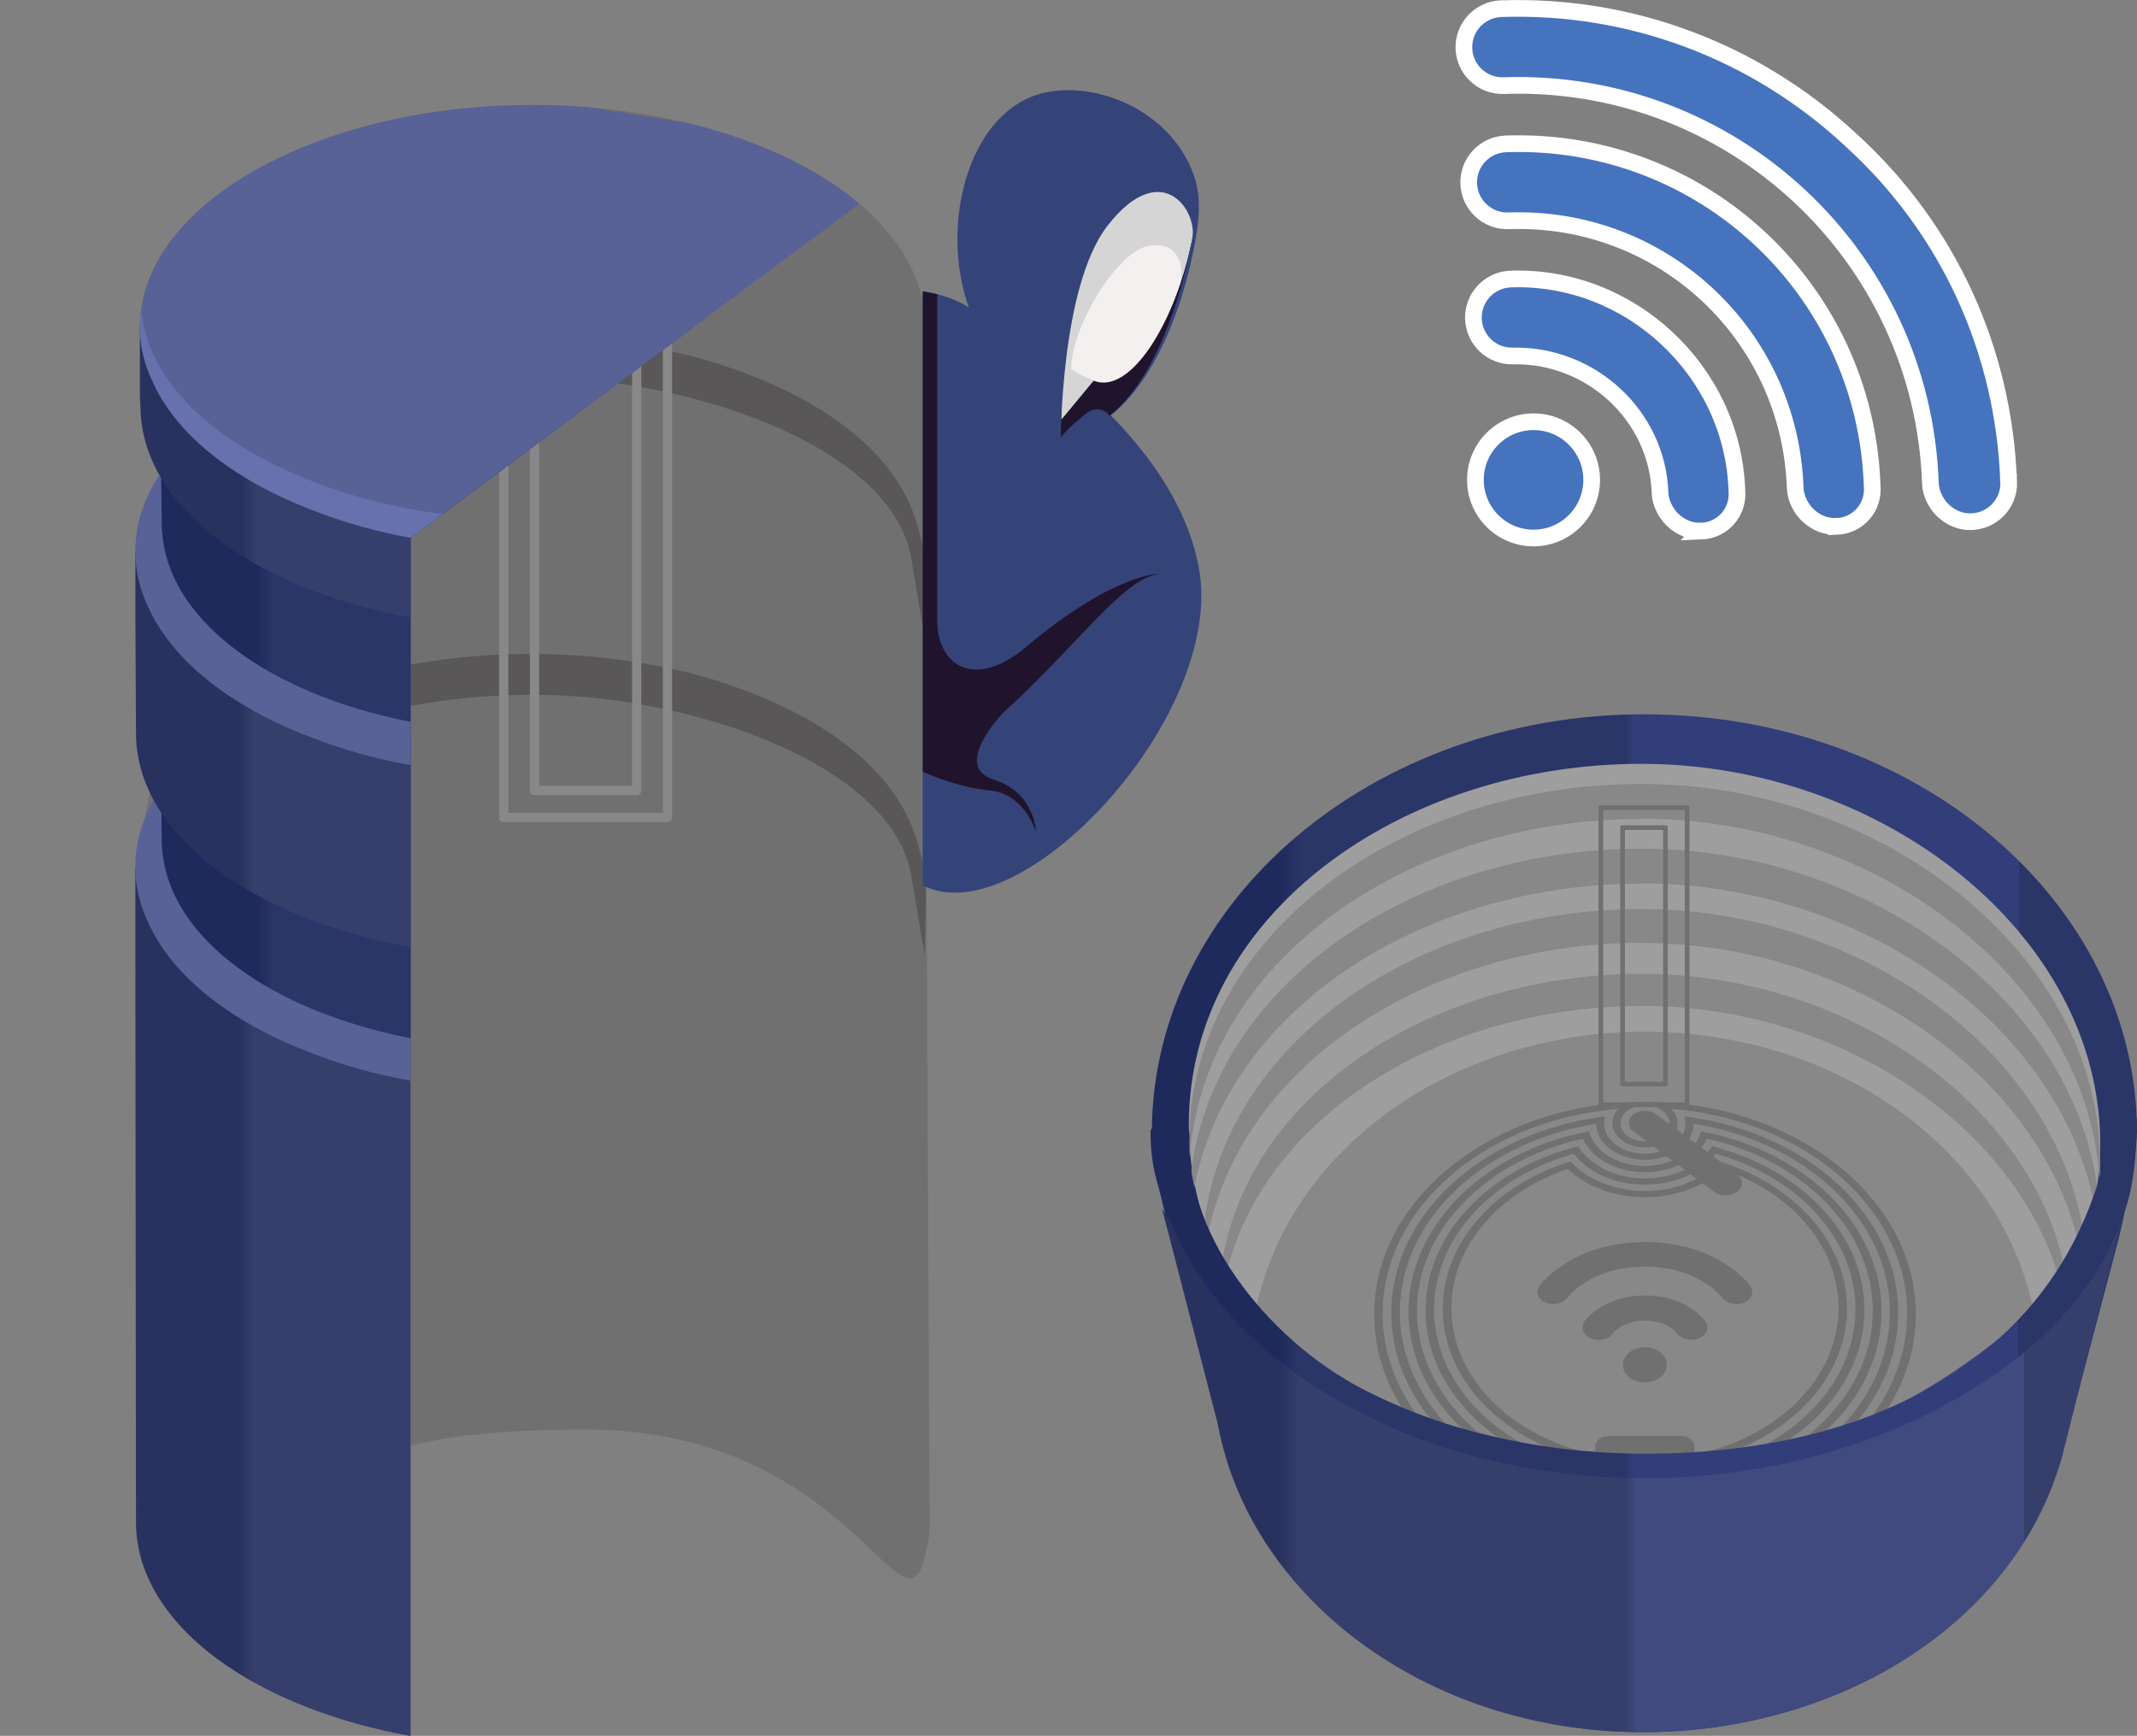 <?xml version="1.0" encoding="UTF-8"?>
<svg id="_レイヤー_2" data-name="レイヤー 2" xmlns="http://www.w3.org/2000/svg" xmlns:xlink="http://www.w3.org/1999/xlink" viewBox="0 0 181.95 147.8">
  <rect x="0" y="0" width="181.95" height="147.8" fill="#808080" stroke="none"/>
  <defs>
    <style>
      .cls-1 {
        clip-path: url(#clippath);
      }

      .cls-2, .cls-3, .cls-4 {
        fill: none;
      }

      .cls-2, .cls-5, .cls-6, .cls-7, .cls-8, .cls-9, .cls-10, .cls-11, .cls-12, .cls-13, .cls-14, .cls-15, .cls-16, .cls-17, .cls-18, .cls-19, .cls-20, .cls-21, .cls-22, .cls-23 {
        stroke-width: 0px;
      }

      .cls-3 {
        stroke: #888;
        stroke-width: .79px;
      }

      .cls-3, .cls-4 {
        stroke-linecap: round;
        stroke-linejoin: round;
      }

      .cls-4 {
        stroke: #717071;
        stroke-width: .4px;
      }

      .cls-5 {
        fill: url(#_裼_胙琅韃_101);
      }

      .cls-6 {
        fill: url(#_裼_胙琅韃_104);
      }

      .cls-7 {
        fill: url(#_裼_胙琅韃_104-4);
      }

      .cls-8 {
        fill: url(#_裼_胙琅韃_104-3);
      }

      .cls-9 {
        fill: url(#_裼_胙琅韃_104-2);
      }

      .cls-10 {
        fill: url(#_裼_胙琅韃_101-2);
      }

      .cls-11 {
        fill: url(#_裼_胙琅韃_101-4);
      }

      .cls-12 {
        fill: url(#_裼_胙琅韃_101-3);
      }

      .cls-24 {
        fill: #4673be;
        stroke: #fff;
        stroke-miterlimit: 10;
        stroke-width: 1.42px;
      }

      .cls-13 {
        fill: #f3f0ef;
      }

      .cls-14 {
        fill: #595757;
      }

      .cls-15 {
        fill: #888;
      }

      .cls-16 {
        fill: #717071;
      }

      .cls-17 {
        fill: #344479;
      }

      .cls-18 {
        fill: #586296;
      }

      .cls-19 {
        fill: #20132c;
      }

      .cls-20 {
        fill: #d5d5d5;
      }

      .cls-21 {
        fill: #9e9e9f;
      }

      .cls-22 {
        fill: #72a0ae;
      }

      .cls-23 {
        fill: #6671ad;
      }
    </style>
    <clipPath id="clippath">
      <polygon class="cls-2" points="78.17 13.63 34.96 45.8 34.96 147.8 0 147.8 0 1.09 78.17 13.63"/>
    </clipPath>
    <linearGradient id="_裼_胙琅韃_101" data-name="ﾁ裼 胙琅韃 101" x1="11.52" y1="111.25" x2="79.15" y2="111.25" gradientUnits="userSpaceOnUse">
      <stop offset=".13" stop-color="#29325f"/>
      <stop offset=".15" stop-color="#363f6c"/>
      <stop offset=".48" stop-color="#363f6c"/>
      <stop offset=".49" stop-color="#404a7e"/>
      <stop offset=".88" stop-color="#404a7e"/>
      <stop offset=".88" stop-color="#363f6c"/>
    </linearGradient>
    <linearGradient id="_裼_胙琅韃_104" data-name="ﾁ裼 胙琅韃 104" x1="13.73" y1="75.78" x2="76.95" y2="75.78" gradientUnits="userSpaceOnUse">
      <stop offset=".13" stop-color="#1e2a5c"/>
      <stop offset=".15" stop-color="#2a3568"/>
      <stop offset=".48" stop-color="#2a3568"/>
      <stop offset=".49" stop-color="#323e7a"/>
      <stop offset=".88" stop-color="#323e7a"/>
      <stop offset=".88" stop-color="#2a3568"/>
    </linearGradient>
    <linearGradient id="_裼_胙琅韃_101-2" data-name="ﾁ裼 胙琅韃 101" y1="64.24" y2="64.24" xlink:href="#_裼_胙琅韃_101"/>
    <linearGradient id="_裼_胙琅韃_104-2" data-name="ﾁ裼 胙琅韃 104" y1="48.84" y2="48.84" xlink:href="#_裼_胙琅韃_104"/>
    <linearGradient id="_裼_胙琅韃_101-3" data-name="ﾁ裼 胙琅韃 101" x1="11.91" y1="40.66" x2="78.76" y2="40.66" xlink:href="#_裼_胙琅韃_101"/>
    <linearGradient id="_裼_胙琅韃_104-3" data-name="ﾁ裼 胙琅韃 104" x1="98.08" y1="104.14" x2="181.95" y2="104.14" xlink:href="#_裼_胙琅韃_104"/>
    <linearGradient id="_裼_胙琅韃_101-4" data-name="ﾁ裼 胙琅韃 101" x1="97.9" y1="125.18" x2="182.49" y2="125.18" xlink:href="#_裼_胙琅韃_101"/>
    <linearGradient id="_裼_胙琅韃_104-4" data-name="ﾁ裼 胙琅韃 104" x1="97.97" y1="110.18" x2="181.92" y2="110.18" xlink:href="#_裼_胙琅韃_104"/>
  </defs>
  <g id="pc">
    <g>
      <g>
        <path class="cls-16" d="M78.76,27.8c0,1.67-.37,3.31-1.17,4.85-2.05,4.57-7.09,8.44-13.9,10.96-5.27,1.96-11.57,3.12-18.33,3.12-3.64,0-7.14-.32-10.4-.93-2.84-.52-5.5-1.26-7.93-2.2-6.81-2.52-11.85-6.39-13.95-10.92-.75-1.54-1.17-3.12-1.17-4.8,0-8.4,9.66-15.49,23.05-18.01,3.27-.6,6.77-.93,10.36-.93,18.47,0,33.45,8.44,33.45,18.85Z"/>
        <path class="cls-16" d="M78.65,26.66l.5,102.97c0,.71-.04,1.41-.23,2.13-1.8,9.57-5.9-10.04-29.06-10.04-15.45,0-17.37,2.57-23.16,3.86-12.23,2.72-13.38,13.82-14.9,6.27-.14-.71-.23-1.41-.23-2.17l-.05-49.81v-6l8.31-43.5,15.01-.04,35.96-.05,7.85-3.6Z"/>
        <path class="cls-14" d="M14.01,81.16v-4.4c0-.65.04-1.3.22-1.95,1.65-8.83,14.91-15.65,30.91-15.65,3.39,0,6.65.3,9.7.87,11.35,2.09,21.3,7.29,22.69,14.25.13.65,1.2,7.09,1.2,7.09.09-4.92.09-3.37.09-5.72,0-1.67-.74-4.43-1.49-5.98-2.1-4.51-7.12-8.36-13.91-10.88-2.42-.93-5.07-1.67-7.91-2.18-3.26-.6-6.74-.93-10.37-.93-6.74,0-13.02,1.16-18.28,3.11-6.79,2.52-11.81,6.37-13.86,10.93-.79,1.53-1.16,3.16-1.16,4.84,0,2.33.79,4.55,2.17,6.61Z"/>
        <path class="cls-14" d="M14.01,54.14v-4.4c0-.65.04-1.3.22-1.95,1.65-8.83,14.91-15.65,30.91-15.65,3.39,0,6.65.3,9.7.87,11.35,2.09,21.3,7.29,22.69,14.25.13.65,1.2,7.09,1.2,7.09.09-4.92.09-3.37.09-5.72,0-1.67-.74-4.43-1.49-5.98-2.1-4.51-7.12-8.36-13.91-10.88-2.42-.93-5.07-1.67-7.91-2.18-3.26-.6-6.74-.93-10.37-.93-6.74,0-13.02,1.16-18.28,3.11-6.79,2.52-11.81,6.37-13.86,10.93-.79,1.53-1.16,3.16-1.16,4.84,0,2.33.79,4.55,2.17,6.61Z"/>
        <rect class="cls-3" x="42.89" y="14.69" width="13.94" height="54.92"/>
        <rect class="cls-3" x="45.51" y="19.14" width="8.7" height="48.17"/>
        <g class="cls-1">
          <path class="cls-5" d="M79.15,73.77v55.86c0,.71-.04,1.41-.23,2.13-1.8,9.57-16.19,16.98-33.56,16.98-3.68,0-7.22-.33-10.52-.94-12.32-2.27-21.52-8.4-23.03-15.95-.14-.71-.23-1.41-.23-2.17l-.05-49.81v-6h8.31l15.01-.04,35.96-.05h8.35Z"/>
          <path class="cls-18" d="M79.15,73.77c0,1.71-.38,3.35-1.18,4.91-2.08,4.63-7.18,8.54-14.07,11.09-5.33,1.98-11.7,3.16-18.55,3.16-3.68,0-7.22-.33-10.52-.94-2.88-.52-5.57-1.27-8.02-2.22-6.89-2.55-11.98-6.47-14.11-11.04-.76-1.57-1.18-3.17-1.18-4.87,0-8.5,9.77-15.67,23.32-18.22,3.31-.6,6.84-.94,10.48-.94,18.69,0,33.84,8.54,33.84,19.07Z"/>
          <path class="cls-6" d="M76.95,62.16v9.37c0,.66-.04,1.32-.22,1.98-1.68,8.96-15.13,15.88-31.37,15.88-3.44,0-6.75-.3-9.84-.88-11.52-2.12-20.12-7.86-21.53-14.91-.13-.66-.22-1.33-.22-2.03l-.04-3.72v-5.6h7.77l14.03-.04,33.62-.04h7.81Z"/>
          <path class="cls-10" d="M79.15,46.91v15.54c0,.71-.04,1.42-.23,2.13-1.8,9.58-16.19,16.99-33.56,16.99-3.68,0-7.22-.33-10.52-.94-12.32-2.27-21.52-8.4-23.03-15.95-.14-.71-.23-1.41-.23-2.17l-.05-9.51v-6h8.31l15.01-.04,35.96-.04h8.35Z"/>
          <path class="cls-18" d="M79.15,46.91c0,1.7-.38,3.35-1.18,4.9-2.08,4.63-7.18,8.55-14.07,11.09-5.33,1.98-11.7,3.17-18.55,3.17-3.68,0-7.22-.34-10.52-.95-2.88-.52-5.57-1.27-8.02-2.22-6.89-2.54-11.98-6.47-14.11-11.04-.76-1.56-1.18-3.16-1.18-4.87,0-8.49,9.77-15.67,23.32-18.21,3.31-.61,6.84-.94,10.48-.94,18.69,0,33.84,8.54,33.84,19.07Z"/>
          <path class="cls-9" d="M76.95,35.22v9.37c0,.66-.04,1.32-.22,1.98-1.68,8.96-15.13,15.88-31.37,15.88-3.44,0-6.75-.3-9.84-.88-11.52-2.12-20.12-7.85-21.53-14.91-.13-.66-.22-1.33-.22-2.03l-.04-3.72v-5.61h7.77l14.03-.04,33.62-.04h7.81Z"/>
          <path class="cls-12" d="M78.76,27.8v6.82c0,.7-.04,1.41-.23,2.1-1.78,9.47-16,16.8-33.17,16.8-3.64,0-7.14-.32-10.4-.93-12.17-2.24-21.27-8.31-22.77-15.77-.14-.7-.23-1.4-.23-2.14l-.05-.86v-5.93h8.22l14.83-.04,35.55-.04h8.26Z"/>
          <path class="cls-18" d="M78.76,27.8c0,1.67-.37,3.31-1.17,4.85-2.05,4.57-7.09,8.44-13.9,10.96-5.27,1.96-11.57,3.12-18.33,3.12-3.64,0-7.14-.32-10.4-.93-2.84-.52-5.5-1.26-7.93-2.2-6.81-2.52-11.85-6.39-13.95-10.92-.75-1.54-1.17-3.12-1.17-4.8,0-8.4,9.66-15.49,23.05-18.01,3.27-.6,6.77-.93,10.36-.93,18.47,0,33.45,8.44,33.45,18.85Z"/>
          <path class="cls-23" d="M77.59,30.19c-2.05,4.57-7.09,8.44-13.9,10.96-5.27,1.96-11.57,3.12-18.33,3.12-3.64,0-7.14-.32-10.4-.93-2.84-.52-5.5-1.26-7.93-2.2-6.81-2.52-11.85-6.39-13.95-10.92-.61-1.25-.93-2.55-1.05-3.91-.08.52-.12,1.03-.12,1.56,0,1.68.42,3.27,1.17,4.8,2.1,4.53,7.14,8.4,13.95,10.92,2.43.93,5.09,1.68,7.93,2.19,3.27.61,6.77.93,10.4.93,6.77,0,13.06-1.17,18.33-3.12,6.81-2.52,11.85-6.39,13.9-10.96.8-1.54,1.17-3.18,1.17-4.85,0-.47-.06-.93-.12-1.39-.12,1.3-.42,2.58-1.04,3.78Z"/>
        </g>
      </g>
      <g>
        <path class="cls-8" d="M181.95,96.45c0-19.68-18.78-35.63-41.94-35.63s-41.94,15.95-41.94,35.63c0,2.24.66,5.26,1.51,8.28l4.25,16.42c.23,1.27.56,2.51.96,3.73l.05.18h.01c4.42,12.95,18.48,22.43,35.15,22.43s30.73-9.47,35.15-22.43h.08l5.23-19.86s1.48-6.38,1.48-8.74Z"/>
        <path class="cls-21" d="M101.22,95.78c0-17.87,18.05-30.74,38.55-30.74s39.05,14.49,39.05,32.36-18.56,30.67-39.05,30.67-38.55-14.43-38.55-32.3Z"/>
        <path class="cls-15" d="M139.77,75.22c19.92,0,38.01,13.69,39,30.88.03-.49.05-.98.05-1.48,0-17.87-18.56-32.36-39.05-32.36s-38.55,12.86-38.55,30.74c0,.5.02.99.05,1.49.97-17.1,18.58-29.25,38.5-29.25Z"/>
        <path class="cls-15" d="M139.77,69.71c19.92,0,38.01,13.69,39,30.88.03-.49.05-.98.05-1.48,0-17.87-18.56-32.36-39.05-32.36s-38.55,12.86-38.55,30.74c0,.5.02.99.05,1.49.97-17.1,18.58-29.25,38.5-29.25Z"/>
        <path class="cls-15" d="M139.77,80.29c19.35,0,36.91,13.3,37.87,29.98.03-.48.05-.96.05-1.44,0-17.36-18.02-31.43-37.92-31.43s-37.43,12.49-37.43,29.85c0,.48.02.96.05,1.44.94-16.6,18.04-28.41,37.39-28.41Z"/>
        <path class="cls-15" d="M139.78,85.65c18.62,0,35.51,12.61,36.44,28.44.03-.45.04-.91.04-1.36,0-16.46-17.34-29.81-36.49-29.81s-36.02,11.85-36.02,28.31c0,.46.02.91.04,1.37.9-15.75,17.36-26.94,35.98-26.94Z"/>
        <ellipse class="cls-15" cx="140.02" cy="116.38" rx="33.59" ry="28.53"/>
        <rect class="cls-4" x="136.3" y="68.76" width="7.35" height="25.31"/>
        <rect class="cls-4" x="138.15" y="70.47" width="3.65" height="21.84"/>
        <g>
          <path class="cls-16" d="M144.28,124.05l-4.23.64-4.23-.64v-.89c.02-.49.51-.89,1.11-.89h6.24c.6,0,1.1.4,1.1.89v.89Z"/>
          <path class="cls-16" d="M140.05,129.96c-13.47,0-23.78-8.86-23.01-19.12.69-9.24,10.23-16.49,21.73-16.99l1.23-.05h-.01s.07,0,.07,0h.07s-.01,0-.01,0l1.23.05c11.5.5,21.04,7.75,21.73,16.99.76,10.26-9.54,19.12-23.01,19.12ZM137.82,94.42c-10.7.83-19.43,7.72-20.06,16.42-.71,9.92,9.26,18.48,22.29,18.48s23-8.56,22.29-18.48c-.63-8.7-9.36-15.59-20.06-16.42.35.34.54.76.54,1.21.01,1.14-1.23,2.07-2.77,2.07s-2.78-.93-2.77-2.07c0-.44.2-.86.54-1.21ZM140.05,93.83l-1.08.5c-.62.28-.99.77-.99,1.31,0,.85.93,1.55,2.08,1.55s2.08-.7,2.08-1.55c0-.53-.38-1.02-.99-1.31l-1.08-.5Z"/>
          <path class="cls-16" d="M140.05,128.69c-12.57,0-22.23-8.25-21.56-17.84.55-7.89,8.02-14.36,17.71-15.73l.45-.06-.05.34c-.01.08-.02.16-.02.24-.02,1.43,1.54,2.6,3.46,2.6s3.48-1.17,3.46-2.6c0-.08,0-.16-.02-.24l-.05-.34.45.06c9.69,1.37,17.16,7.84,17.71,15.73.67,9.59-8.99,17.84-21.56,17.84ZM135.9,95.69c-9.16,1.45-16.17,7.65-16.68,15.16-.62,9.26,8.71,17.21,20.83,17.21s21.45-7.95,20.83-17.21c-.51-7.51-7.51-13.71-16.68-15.16-.02,1.69-1.86,3.07-4.15,3.07s-4.14-1.38-4.15-3.07Z"/>
          <path class="cls-16" d="M140.05,127.42c-11.68,0-20.68-7.65-20.1-16.57.45-6.9,6.64-12.75,14.99-14.46l.34-.07.09.25c.55,1.59,2.48,2.71,4.69,2.71s4.14-1.12,4.69-2.71l.09-.25.34.07c8.35,1.71,14.54,7.55,14.99,14.46.58,8.92-8.43,16.57-20.1,16.57ZM134.78,96.96c-7.89,1.73-13.7,7.32-14.11,13.89-.54,8.59,8.14,15.94,19.38,15.94s19.91-7.35,19.38-15.94c-.41-6.57-6.22-12.15-14.11-13.89-.73,1.68-2.85,2.85-5.27,2.85s-4.53-1.17-5.27-2.85Z"/>
          <path class="cls-16" d="M140.05,126.16c-10.79,0-19.15-7.05-18.65-15.31.36-6.05,5.48-11.27,12.67-13.17l.29-.08.14.2c1.07,1.56,3.2,2.54,5.56,2.54s4.49-.98,5.56-2.54l.14-.2.29.08c7.19,1.9,12.31,7.12,12.67,13.17.5,8.26-7.86,15.31-18.65,15.31ZM134.01,98.24c-6.77,1.89-11.56,6.86-11.89,12.6-.46,7.93,7.57,14.69,17.92,14.69s18.38-6.76,17.92-14.69c-.33-5.74-5.12-10.71-11.89-12.6-1.22,1.62-3.51,2.63-6.03,2.63s-4.81-1.01-6.03-2.63Z"/>
          <path class="cls-16" d="M140.05,124.91c-9.91,0-17.62-6.46-17.19-14.07.29-5.28,4.48-9.89,10.6-11.87l.26-.08.16.17c1.42,1.47,3.73,2.35,6.17,2.35s4.75-.88,6.17-2.35l.16-.17.26.08c6.13,1.98,10.31,6.6,10.6,11.87.42,7.6-7.28,14.07-17.19,14.07ZM133.48,99.54c-5.73,1.95-9.63,6.32-9.89,11.3-.39,7.27,6.99,13.44,16.47,13.44s16.85-6.17,16.47-13.44c-.26-4.99-4.16-9.36-9.89-11.3-1.56,1.5-4,2.4-6.57,2.4s-5.01-.9-6.57-2.4Z"/>
          <path class="cls-22" d="M141.43,95.61c0,.57-.62,1.03-1.38,1.03s-1.39-.46-1.38-1.03.62-1.03,1.38-1.03,1.38.46,1.38,1.03Z"/>
          <path class="cls-16" d="M141.92,116.21c0,.83-.83,1.5-1.87,1.5s-1.88-.67-1.87-1.5.84-1.49,1.87-1.49,1.87.66,1.87,1.49Z"/>
          <path class="cls-16" d="M140.05,110.31c-3.5,0-5.06,2.08-5.12,2.16-.38.52-.16,1.19.5,1.48.21.1.45.14.68.14.48,0,.96-.2,1.21-.56,0-.01.83-1.08,2.73-1.08s2.69,1.02,2.74,1.09c.26.35.73.55,1.21.55.23,0,.46-.05.68-.14.66-.3.89-.96.5-1.48-.07-.09-1.62-2.16-5.12-2.16Z"/>
          <path class="cls-16" d="M140.05,105.76c-6.11,0-8.84,3.54-8.96,3.69-.38.51-.17,1.16.48,1.45.21.1.44.14.67.14.48,0,.94-.19,1.2-.54.08-.11,2.08-2.65,6.6-2.65s6.51,2.53,6.6,2.65c.26.35.73.54,1.21.54.23,0,.46-.04.67-.14.65-.29.87-.94.48-1.46-.11-.15-2.84-3.69-8.96-3.69Z"/>
          <path class="cls-16" d="M145.93,101.47l-6.86-5.13c-.54-.4-.53-1.06,0-1.46h0c.54-.4,1.41-.4,1.95,0l6.86,5.08c.56.41.58,1.09.04,1.51h0c-.54.42-1.44.42-2,0Z"/>
        </g>
        <path class="cls-11" d="M139.71,125.53c-16.98,0-32.57-9.46-40.78-22.63.15.61.31,1.21.48,1.83l4.25,16.42c.23,1.27.56,2.51.96,3.73l.05.18h.01c4.42,12.95,18.48,22.43,35.15,22.43s30.84-8.98,35.26-21.93l.42-1.27,5.37-21.39c-8.56,11.96-24.7,22.65-41.18,22.65Z"/>
        <path class="cls-7" d="M179.85,95.65c-2.38,13.99-10.86,20.07-16.65,23.11-6.51,3.42-14.57,5.02-23.1,5.02-4.59,0-8.99-.53-13.11-1.5-3.59-.82-6.94-2.02-10-3.52-8.58-4.05-16.1-13.37-15.71-21.91.09-2.05-3.32-1.4-3.32-.49,0,2.7.51,4.47,1.45,6.94,2.65,7.27,8.99,13.49,17.58,17.54,3.06,1.5,6.41,2.7,10,3.52,4.11.97,8.52,1.5,13.11,1.5,8.52,0,16.46-1.88,23.1-5.02,8.58-4.05,14.91-9.79,17.5-17.14,1-2.47,1.22-5.58,1.22-8.28,0-.85-1.32-1.65-2.07.22Z"/>
      </g>
      <g>
        <circle class="cls-24" cx="130.57" cy="40.86" r="4.95"/>
        <path class="cls-24" d="M144.85,45.22c-.9.03-1.7-.28-2.41-.93-.58-.54-1.07-1.43-1.1-2.33-.23-6.55-5.84-11.77-12.5-11.65-1.81.06-3.32-1.35-3.39-3.16-.06-1.81,1.35-3.32,3.16-3.39,10.16-.36,18.92,7.81,19.27,17.97.18,1.91-1.24,3.43-3.04,3.5h0Z"/>
        <path class="cls-24" d="M156.36,44.82c-.9.03-1.7-.28-2.41-.93-.58-.54-1.07-1.43-1.1-2.33-.46-13.09-11.32-23.22-24.41-22.76-1.81.06-3.32-1.35-3.39-3.16-.06-1.81,1.35-3.32,3.16-3.39,16.7-.58,30.6,12.38,31.19,29.08.18,1.91-1.24,3.43-3.04,3.5h0Z"/>
        <path class="cls-24" d="M171.03,41.03c.06,1.81-1.35,3.32-3.16,3.39-.9.03-1.7-.28-2.41-.93-.58-.54-1.07-1.43-1.1-2.33-.68-19.41-16.92-34.55-36.33-33.87-1.81.06-3.32-1.35-3.39-3.16-.06-1.81,1.35-3.32,3.16-3.39,11.06-.39,21.71,3.65,29.77,11.16,8.4,7.62,13.06,18.07,13.45,29.13h0Z"/>
      </g>
      <g>
        <path class="cls-17" d="M78.56,24.8s2.19.25,3.91,1.37c1.72,1.12,17.25,9.63,19.6,22.16,2.35,12.53-15.16,31.37-23.51,27.05V24.8Z"/>
        <path class="cls-19" d="M92.57,32.61l-2.38,2.79.1,1.88c.5-.7,1.52-1.54,2.27-2.13.54-.43,1.32-.38,1.8.12l.13.13s4.97-3.25,6.95-14.63l-8.85,11.83Z"/>
        <g>
          <g>
            <polygon class="cls-20" points="90.37 35.73 93.66 31.76 90.37 29.5 90.37 35.73"/>
            <path class="cls-13" d="M101.91,17.35c-.19,2.28-.68,4.58-1.38,6.68,0,.01,0,.02,0,.04-1.78,5.34-4.84,9.36-7.39,8.35-.73-.29-1.37-.62-1.91-1-2.13-1.43-3.05-3.47-3.88-6.18,0,0-2.3.81-2.9-2.46-.59-3.27,1.64-3.79,2.97.22,0,0,1.27.37,1.48-.89.22-1.27,1.04-4.76,1.04-4.76,0,0,3.27,1.48,5.8-.97,2.53-2.45,6.17.97,6.17.97Z"/>
            <path class="cls-20" d="M100.52,24.03c.33-1.66-.41-3.61-2.83-3.07-2.67.6-6.49,6.94-6.48,10.45-2.13-1.43-3.05-3.47-3.88-6.18,0,0-2.3.81-2.9-2.46-.59-3.27,1.64-3.79,2.97.22,0,0,1.27.37,1.48-.89.22-1.27,1.04-4.76,1.04-4.76,0,0,3.27,1.48,5.8-.97,2.53-2.45,6.17.97,6.17.97-.19,2.28-.68,4.58-1.38,6.68Z"/>
          </g>
          <path class="cls-17" d="M90.31,37.86s-.07-13.46,4.01-18.67c4.56-5.82,7.64-1.28,7.2,1.08-.97,5.19-3.14,11.97-7.05,15.14,0,0,4.64-2.85,7-13.38.71-3.19.83-5.27.17-7.12-2.05-5.78-8.89-8.25-13.33-6.85-5.87,1.86-8.31,11.06-5.83,18.12h0c.64.41,1.05,1.11,1.08,1.87.11,2.52.79,8.36,4.82,10.78l1.93-.97Z"/>
        </g>
        <path class="cls-19" d="M98.64,48.86s-3.89,0-11.26,6.21c-4.51,3.8-7.58,1.47-7.58-2.21v-27.81l-1.23-.24v40.9s2.75,1.31,5.72,1.6c2.97.28,3.92,3.54,3.92,3.54,0,0-.05-3.35-3.63-4.48-3.59-1.13.86-5.71.86-5.71h0c5.98-5.36,10.16-11.4,13.21-11.79Z"/>
      </g>
    </g>
  </g>
</svg>